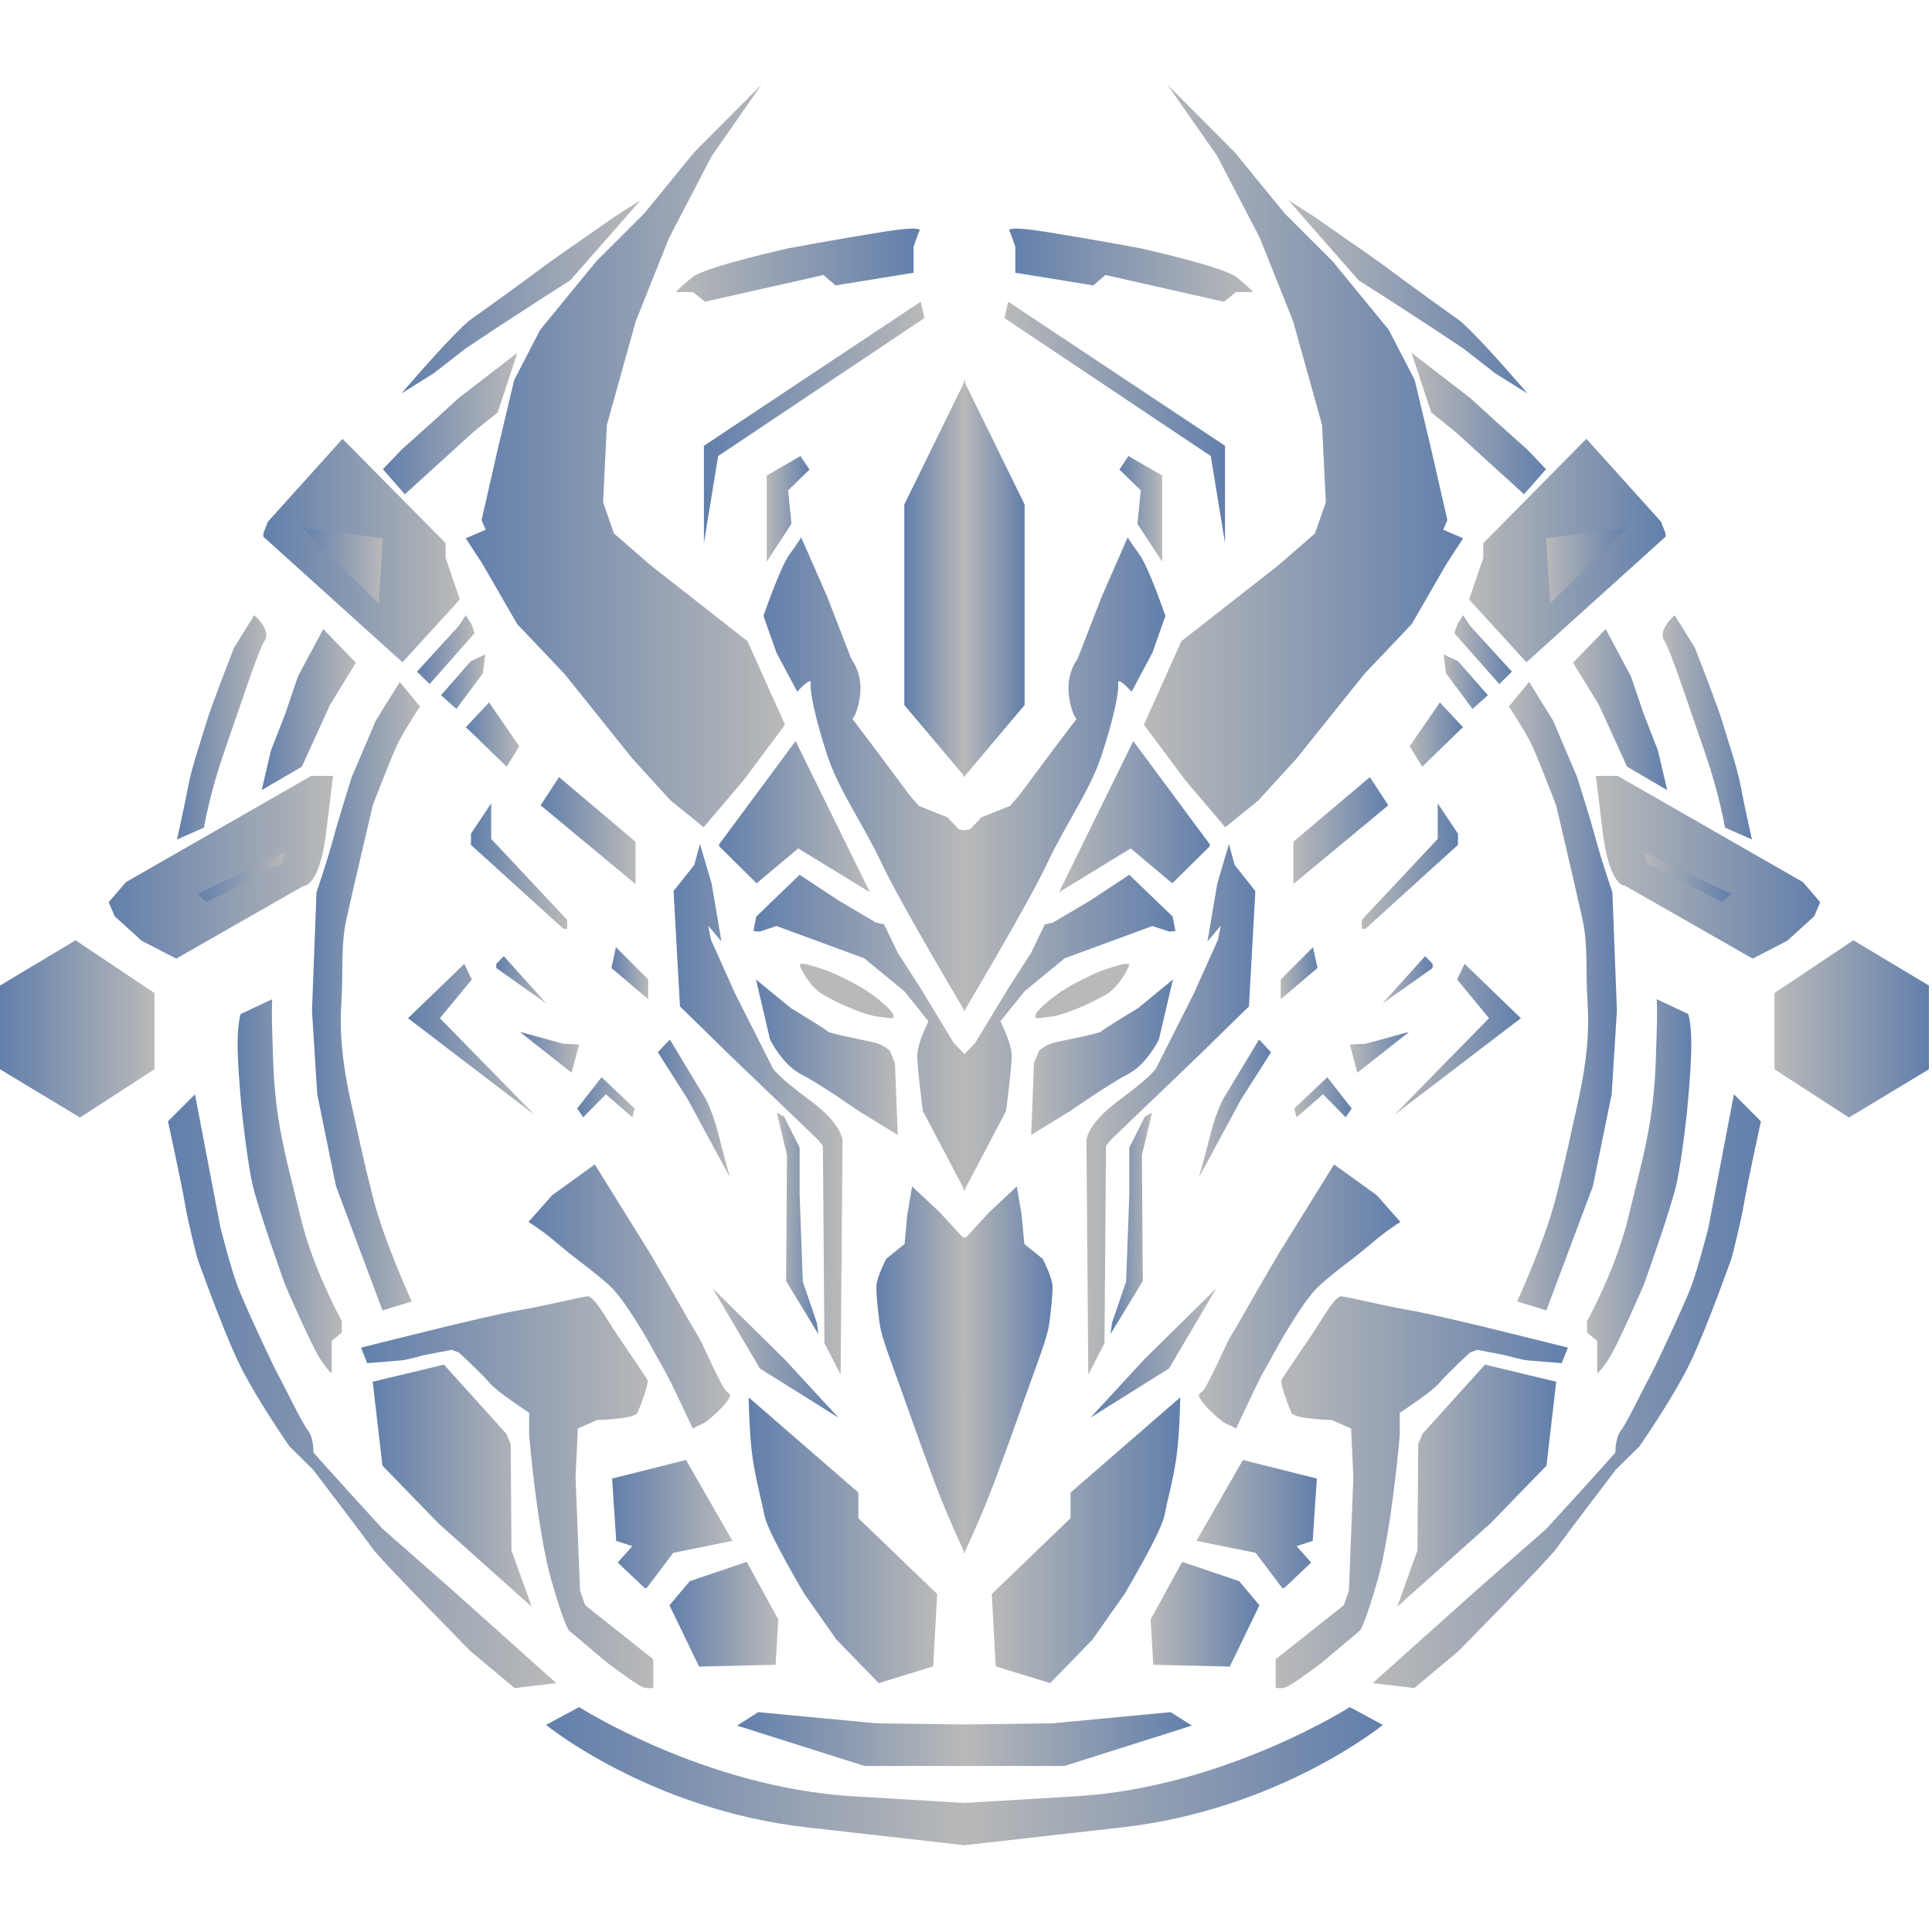 <svg width="20" height="20" viewBox="0 0 615 561" fill="none" xmlns="http://www.w3.org/2000/svg">
<path d="M385.115 241.77L360.75 208.9L337.11 257.02L359.92 243.071L373.17 254.179L385.115 242.361V241.77Z" fill="url(#paint0_linear_118_312)"/>
<path d="M328.244 334.274L329.139 311.396L330.751 307.493C330.751 307.493 332.717 305.546 335.764 304.836C338.811 304.126 350.095 301.995 350.627 301.293C351.159 300.591 362.265 293.903 362.265 293.903L373.372 284.798L368.89 303.95C368.89 303.95 364.949 311.93 359.041 314.947C353.133 317.963 340.68 326.653 340.68 326.653L328.236 334.282L328.244 334.274Z" fill="url(#paint1_linear_118_312)"/>
<path d="M306.853 294.965C306.853 294.965 327.454 260.387 333.362 247.795C339.27 235.202 346.975 224.741 350.739 213.218C354.503 201.694 356.293 193.004 355.93 190.522C355.567 188.041 360.226 193.18 360.226 193.18L366.851 180.763L370.97 169.056C370.97 169.056 365.779 153.806 362.733 149.553C359.686 145.3 358.969 144.055 358.969 144.055L350.731 162.856L343.026 182.718C343.026 182.718 339.625 186.971 340.156 193.355C340.697 199.739 342.663 201.87 342.663 201.87L335.143 211.797L324.576 225.986L321.53 229.529L312.398 233.192L308.819 236.974L306.853 237.325" fill="url(#paint2_linear_118_312)"/>
<path d="M306.812 352.189L320.248 326.653C320.248 326.653 322.037 313.175 322.037 309.097C322.037 305.02 318.459 298.101 318.459 298.101L326.164 288.525L338.883 278.063L354.285 272.389L366.827 267.777L372.203 269.548L374.169 269.373L373.275 264.76L359.484 251.458L347.128 259.613L335.127 266.708L332.62 267.242L328.139 276.467L321.151 287.288L310.407 305.02L306.828 308.746" fill="url(#paint3_linear_118_312)"/>
<path d="M359.323 280.633C359.323 280.633 356.639 286.929 352.069 289.586C347.499 292.244 339.439 295.883 335.232 296.505C331.025 297.127 330.219 297.127 330.219 297.127C330.219 297.127 327.623 297.127 332.548 292.69C337.473 288.254 342.043 286.043 346.879 283.649C351.715 281.255 357.808 279.835 357.808 279.835H359.331V280.633H359.323Z" fill="url(#paint4_radial_118_312)"/>
<path d="M346.427 410.563L345.831 336.277C345.831 336.277 345.468 331.17 356.276 323.206C367.077 315.242 368.044 312.984 368.044 312.984L380.045 289.211L387.726 272.094L388.565 267.697L384.365 272.693L387.485 254.267L391.208 241.666L393.006 248.322L399.607 256.645L397.568 293.369L381.125 309.441L353.512 335.918L352.069 337.817L351.585 400.572L346.427 410.555V410.563Z" fill="url(#paint5_linear_118_312)"/>
<path d="M306.844 467.596C306.844 467.596 311.14 458.371 314.364 450.335C317.588 442.299 322.844 427.52 326.543 417.115C330.243 406.709 333.346 398.912 333.95 394.651C334.555 390.39 335.143 384.955 335.022 382.234C334.901 379.513 331.919 373.719 331.919 373.719L326.068 368.987L325.229 359.882L323.674 350.657L314.961 358.813L307.554 366.849L306.836 366.968" fill="url(#paint6_linear_118_312)"/>
<path d="M334.337 508.773L316.96 503.45L315.702 480.396L340.777 456.28V448.125L375.701 417.801C375.701 417.801 375.523 429.859 374.443 437.128C373.371 444.398 371.759 449.896 370.679 455.395C369.599 460.893 357.961 480.396 357.961 480.396L347.749 494.936L334.313 508.765L334.337 508.773Z" fill="url(#paint7_linear_118_312)"/>
<path d="M445.799 361.997L438.279 353.482L424.665 343.667C424.665 343.667 407.352 371.565 407.111 371.924C406.869 372.283 398.277 387.054 395.287 392.377C392.296 397.699 391.821 397.811 389.435 403.014C387.049 408.217 384.422 413.651 383.229 415.311C382.036 416.971 380.722 416.372 382.511 418.974C384.301 421.575 389.314 425.829 390.031 426.068C390.749 426.308 393.497 427.72 393.497 427.72C393.497 427.72 400.421 412.71 402.694 408.807C404.967 404.905 406.877 401.123 409.021 397.58C411.165 394.036 415.823 386.352 419.289 382.92C422.755 379.489 430.275 373.935 432.661 372.044C435.047 370.152 438.754 366.841 441.736 364.71C444.719 362.579 445.799 361.989 445.799 361.989V361.997Z" fill="url(#paint8_linear_118_312)"/>
<path d="M497.125 406.948L499.1 401.976C499.1 401.976 475.621 396.119 471.857 395.233C468.093 394.348 454.294 390.972 447.838 389.911C441.382 388.849 429.018 385.833 427.043 385.649C425.069 385.466 421.49 391.858 418.621 396.295C415.751 400.732 408.223 411.377 407.869 412.446C407.514 413.516 410.198 420.785 411.093 422.74C411.987 424.696 423.997 425.047 423.997 425.047L430.09 427.712L430.807 443.329L429.373 479.359L427.761 483.971L406.071 501.184V510.233C406.071 510.233 407.143 510.584 408.941 510.233C410.738 509.882 420.773 502.245 420.773 502.245L432.782 492.127C432.782 492.127 434.039 491.592 438.521 475.975C443.002 460.358 445.573 429.835 445.573 429.835V422.732C445.573 422.732 455.906 415.989 458.244 413.148C460.573 410.308 467.924 403.564 467.924 403.564L470.253 402.679L479.393 404.45C479.393 404.45 484.229 405.871 486.381 406.046L497.133 406.932L497.125 406.948Z" fill="url(#paint9_linear_118_312)"/>
<path d="M495.384 412.837L492.281 439.554L474.372 457.996L444.759 484.474L451.207 466.511L451.441 432.699L452.843 429.388L472.695 407.395L495.384 412.837Z" fill="url(#paint10_linear_118_312)"/>
<path d="M508.433 410.116V399.83L505.209 397.228V393.446C505.386 393.446 511.359 381.859 514.704 372.403C518.049 362.946 518.049 361.287 521.393 348.048C524.738 334.809 525.689 327.946 526.407 320.86C527.124 313.766 527.124 307.852 527.366 301.468C527.608 295.084 527.366 291.062 527.366 291.062L537.393 295.795C537.393 295.795 538.585 298.867 538.352 307.613C538.118 316.359 536.917 327.715 536.917 327.715C536.917 327.715 535.482 341.193 533.814 349.229C532.145 357.265 523.304 381.859 523.304 381.859C523.304 381.859 514.704 401.841 511.842 405.974C508.981 410.108 508.441 410.116 508.441 410.116H508.433Z" fill="url(#paint11_linear_118_312)"/>
<path d="M560.549 329.957L551.949 321.331L543.832 363.776C543.832 363.776 540.552 376.664 538.368 382.457C536.183 388.251 527.229 407.523 525.198 411.185C523.167 414.848 517.791 426.084 516.001 428.327C514.212 430.569 514.212 434.95 514.212 435.301C514.212 435.652 492.24 459.656 492.24 459.656L470.027 479.159L436.949 508.773L450.199 510.353L464.167 498.67C464.167 498.67 492.829 469.591 495.335 466.04C497.842 462.497 514.325 440.855 514.325 440.855L521.861 433.41C521.861 433.41 533.016 417.45 538.352 406.102C543.687 394.755 551.215 373.472 551.215 373.472C551.215 373.472 554.085 362.476 555.157 356.092C556.229 349.708 560.533 329.965 560.533 329.965L560.549 329.957Z" fill="url(#paint12_linear_118_312)"/>
<path d="M557.921 278.151L517.323 254.977C517.323 254.977 512.31 255.448 510.158 237.716L508.006 219.985H514.929L573.921 253.796L579.409 260.18L577.499 264.673L568.899 272.477L557.913 278.151H557.921Z" fill="url(#paint13_linear_118_312)"/>
<path d="M557.688 240.23L549.088 236.447C549.088 236.447 547.419 226.042 542.64 212.332C537.86 198.622 531.896 180.172 529.744 176.869C527.592 173.565 533.089 168.833 533.089 168.833L539.537 179.239C539.537 179.239 546.944 198.151 548.37 203.123C549.797 208.094 552.908 216.841 554.101 223.225C555.294 229.609 557.68 240.246 557.68 240.246L557.688 240.23Z" fill="url(#paint14_linear_118_312)"/>
<path d="M492.249 390.134L482.931 387.293C482.931 387.293 491.765 368.141 495.352 353.953C498.93 339.765 499.414 336.573 501.8 326.111C504.186 315.649 506.096 304.772 505.378 292.714C504.661 280.657 505.62 274.273 503.71 265.527C501.8 256.781 495.352 229.353 495.352 229.353C495.352 229.353 489.146 213.042 486.994 208.9C484.842 204.759 480.304 197.904 480.304 197.904L486.752 190.1L494.393 202.397L502.033 220.368C502.033 220.368 506.096 233.136 508.006 240.23C509.916 247.324 513.261 257.02 513.261 257.02L514.696 294.733L513.027 321.331L507.055 350.593L492.249 390.142V390.134Z" fill="url(#paint15_linear_118_312)"/>
<path d="M484.132 297.127L466.223 279.835L463.829 284.798L473.985 297.127L443.768 327.954L484.132 297.127Z" fill="url(#paint16_linear_118_312)"/>
<path d="M448.547 301.468L432.073 314.476L429.679 305.49L434.7 305.251L448.547 301.468Z" fill="url(#paint17_linear_118_312)"/>
<path d="M456.043 279.835L453.649 277.353L440.036 292.483L456.043 281.135V279.835Z" fill="url(#paint18_linear_118_312)"/>
<path d="M419.386 281.135L417.952 274.512L407.683 284.798V291.063L419.386 281.135Z" fill="url(#paint19_linear_118_312)"/>
<path d="M433.475 268.663V265.822L457.655 240.054V228.707L464.103 238.395V241.946L434.644 268.663H433.475Z" fill="url(#paint20_linear_118_312)"/>
<path d="M404.604 307.972L400.784 303.894L390.274 321.331C390.274 321.331 387.646 324.874 385.26 334.274C382.875 343.675 381.633 347.808 381.633 347.808L395.045 322.983L404.596 307.972H404.604Z" fill="url(#paint21_linear_118_312)"/>
<path d="M377.265 221.317L364.127 203.697L376.064 177.1L406.877 152.985L418.58 142.818L422.038 132.883L420.845 108.297L411.649 75.307L401.026 48.71L387.412 22.583L371.647 0L393.087 21.522L408.908 40.906L424.19 56.155L442.099 78.028L450.337 93.988L455.713 116.572L460.726 138.557L459.412 141.629L465.739 144.35L460.371 152.625L449.386 171.658L434.338 187.506L412.729 214.455L400.542 227.813L390.04 236.328L377.265 221.317Z" fill="url(#paint22_linear_118_312)"/>
<path d="M306.812 220.368L326.156 197.433V133.593L306.812 94.108" fill="url(#paint23_linear_118_312)"/>
<path d="M389.951 145.89V114.912L320.933 69.043L319.74 74.246L385.413 118.168L389.951 145.89Z" fill="url(#paint24_linear_118_312)"/>
<path d="M244.065 151.804V124.376L254.809 118.168L257.678 122.477L250.868 129.1L251.94 139.738L244.065 151.804Z" fill="url(#paint25_linear_118_312)"/>
<path d="M290.813 59.826V51.551L292.481 46.819C292.481 46.819 295.826 44.456 281.02 46.819C266.214 49.181 251.045 52.022 251.045 52.022C251.045 52.022 224.415 57.935 220.361 61.246C216.306 64.558 215.105 65.979 215.105 65.979H220.594L224.415 69.051L262.144 60.536L265.964 63.848L290.797 59.826H290.813Z" fill="url(#paint26_linear_118_312)"/>
<path d="M486.219 98.242C486.219 98.242 468.842 77.845 463.651 74.302C458.461 70.759 442.155 58.765 440.366 57.4C438.577 56.036 418.153 41.847 418.153 41.847L410.093 36.708L432.483 62.244L440.721 67.479L455.583 77.143L465.731 83.878L475.999 91.858L486.211 98.242H486.219Z" fill="url(#paint27_linear_118_312)"/>
<path d="M492.127 122.365L485.148 130.345L463.297 110.483L455.592 104.275L449.321 85.298L467.947 99.662L476.91 107.818L486.22 116.157L492.127 122.365Z" fill="url(#paint28_linear_118_312)"/>
<path d="M400.905 484.003L394.457 476.318L376.305 470.174L366.279 488.496L367.109 502.923L391.474 503.514L400.905 484.003Z" fill="url(#paint29_linear_118_312)"/>
<path d="M408.191 478.537L399.712 467.309L380.843 463.494L395.649 437.751L419.177 443.664L417.863 463.494L412.729 465.178L417.379 470.381L408.787 478.537H408.191Z" fill="url(#paint30_linear_118_312)"/>
<path d="M430.275 325.855L422.513 315.896L412.011 325.855L412.729 328.664L421.143 321.331L428.365 328.664L430.275 325.855Z" fill="url(#paint31_linear_118_312)"/>
<path d="M530.195 142.834L528.744 139.068L504.984 112.694L472.163 145.898V150.607L467.642 163.821L485.897 183.811L530.195 143.84V142.834Z" fill="url(#paint32_linear_118_312)"/>
<path d="M481.263 186.796L467.891 172.137L465.739 168.825L463.95 171.658L462.935 174.555L477.265 190.754L481.263 186.796Z" fill="url(#paint33_linear_118_312)"/>
<path d="M473.622 194.297L464.127 183.484L459.533 181.298L460.307 187.323L468.73 198.678L473.622 194.297Z" fill="url(#paint34_linear_118_312)"/>
<path d="M465.739 204.527L458.34 196.603L448.725 210.56L452.73 217.056L465.022 205.118L465.739 204.527Z" fill="url(#paint35_linear_118_312)"/>
<path d="M441.922 229.353L436.07 220.368L411.713 240.94V254.418L441.922 229.353Z" fill="url(#paint36_linear_118_312)"/>
<path d="M517.92 140.927L493.442 165.162L492.128 144.35L517.92 140.927Z" fill="url(#paint37_linear_118_312)"/>
<path d="M306.933 560.38L357.082 554.706C407.232 549.032 440.189 522.076 440.189 522.076L429.679 516.402C429.679 516.402 389.677 541.938 342.752 544.779C295.826 547.62 306.933 546.909 306.933 546.909" fill="url(#paint38_linear_118_312)"/>
<path d="M260.032 394.124L255.551 380.973L254.543 353.314V338.352L249.594 328.465L247.305 327.196L250.513 340.706L250.239 380.79L260.491 397.659L260.032 394.124Z" fill="url(#paint39_linear_118_312)"/>
<path d="M266.899 424.273L249.885 405.831L226.865 383.128L241.913 408.64L266.899 424.273Z" fill="url(#paint40_linear_118_312)"/>
<path d="M306.796 535.147H310.528H338.826L379.392 522.299L372.662 518.014L334.941 521.581L306.796 521.94" fill="url(#paint41_linear_118_312)"/>
<path d="M548.193 260.148L524.19 247.827L523.207 244.188L551.151 257.578L548.193 260.148Z" fill="url(#paint42_linear_118_312)"/>
<path d="M530.703 224.509L517.92 217.056L508.965 197.377L500.728 183.955L511.117 173.254L519.177 188.328L523.207 200.21L527.777 211.917L530.703 224.509Z" fill="url(#paint43_linear_118_312)"/>
<path d="M591.419 318.083L602.703 310.629L603.243 295.204L602.824 292.427L591.064 284.447L589.267 283.793L573.743 291.837L573.332 308.682L585.511 318.083L586.164 309.033L590.701 308.914L591.419 318.083Z" fill="url(#paint44_linear_118_312)"/>
<path d="M614.019 313.375V286.721L589.976 272.318L564.853 289.099V313.375L588.566 328.728L614.019 313.375Z" fill="url(#paint45_linear_118_312)"/>
<path d="M228.904 241.77L253.261 208.9L276.909 257.02L254.099 243.071L240.841 254.179L228.904 242.361V241.77Z" fill="url(#paint46_linear_118_312)"/>
<path d="M285.775 334.274L284.881 311.396L283.269 307.493C283.269 307.493 281.302 305.546 278.255 304.836C275.209 304.126 263.925 301.995 263.393 301.293C262.861 300.591 251.754 293.903 251.754 293.903L240.647 284.798L245.129 303.95C245.129 303.95 249.07 311.93 254.978 314.947C260.886 317.963 273.339 326.653 273.339 326.653L285.783 334.282L285.775 334.274Z" fill="url(#paint47_linear_118_312)"/>
<path d="M307.159 294.965C307.159 294.965 286.557 260.387 280.649 247.795C274.741 235.202 267.036 224.741 263.272 213.218C259.508 201.694 257.719 193.004 258.081 190.522C258.444 188.041 253.785 193.18 253.785 193.18L247.16 180.763L243.042 169.056C243.042 169.056 248.232 153.806 251.279 149.553C254.326 145.3 255.043 144.055 255.043 144.055L263.28 162.856L270.986 182.718C270.986 182.718 274.387 186.971 273.855 193.355C273.323 199.739 271.348 201.87 271.348 201.87L278.868 211.797L289.435 225.986L292.482 229.529L301.614 233.192L305.192 236.974L307.159 237.325" fill="url(#paint48_linear_118_312)"/>
<path d="M307.207 352.189L293.771 326.653C293.771 326.653 291.982 313.175 291.982 309.097C291.982 305.02 295.56 298.101 295.56 298.101L287.855 288.525L275.136 278.063L259.734 272.389L247.192 267.777L241.816 269.548L239.85 269.373L240.744 264.76L254.535 251.458L266.891 259.613L278.892 266.708L281.399 267.242L285.88 276.467L292.868 287.288L303.612 305.02L307.191 308.746" fill="url(#paint49_linear_118_312)"/>
<path d="M254.696 280.633C254.696 280.633 257.38 286.929 261.95 289.586C266.52 292.244 274.58 295.883 278.787 296.505C282.995 297.127 283.801 297.127 283.801 297.127C283.801 297.127 286.396 297.127 281.471 292.69C276.547 288.254 271.977 286.043 267.141 283.649C262.305 281.255 256.211 279.835 256.211 279.835H254.688V280.633H254.696Z" fill="url(#paint50_linear_118_312)"/>
<path d="M267.592 410.563L268.188 336.277C268.188 336.277 268.551 331.17 257.743 323.206C246.942 315.242 245.975 312.984 245.975 312.984L233.974 289.211L226.293 272.094L225.454 267.697L229.654 272.693L226.534 254.267L222.811 241.666L221.013 248.322L214.412 256.645L216.451 293.369L232.894 309.441L260.507 335.918L261.95 337.817L262.434 400.572L267.592 410.555V410.563Z" fill="url(#paint51_linear_118_312)"/>
<path d="M307.175 467.596C307.175 467.596 302.879 458.371 299.655 450.335C296.431 442.299 291.176 427.52 287.476 417.115C283.776 406.709 280.673 398.912 280.069 394.651C279.464 390.39 278.876 384.955 278.997 382.234C279.118 379.513 282.1 373.719 282.1 373.719L287.952 368.987L288.79 359.882L290.345 350.657L299.058 358.813L306.465 366.849L307.183 366.968" fill="url(#paint52_linear_118_312)"/>
<path d="M279.682 508.773L297.059 503.45L298.317 480.396L273.242 456.28V448.125L238.318 417.801C238.318 417.801 238.495 429.859 239.575 437.128C240.655 444.398 242.259 449.896 243.339 455.395C244.419 460.893 256.058 480.396 256.058 480.396L266.27 494.936L279.706 508.765L279.682 508.773Z" fill="url(#paint53_linear_118_312)"/>
<path d="M168.212 361.997L175.732 353.482L189.346 343.667C189.346 343.667 206.659 371.565 206.9 371.924C207.142 372.283 215.734 387.054 218.724 392.377C221.715 397.699 222.19 397.811 224.576 403.014C226.962 408.217 229.589 413.651 230.782 415.311C231.975 416.971 233.289 416.372 231.5 418.974C229.71 421.575 224.697 425.829 223.98 426.068C223.262 426.308 220.514 427.72 220.514 427.72C220.514 427.72 213.59 412.71 211.317 408.807C209.044 404.905 207.134 401.123 204.99 397.58C202.846 394.036 198.188 386.352 194.722 382.92C191.256 379.489 183.736 373.935 181.35 372.044C178.964 370.152 175.257 366.841 172.275 364.71C169.292 362.579 168.212 361.989 168.212 361.989V361.997Z" fill="url(#paint54_linear_118_312)"/>
<path d="M116.894 406.948L114.919 401.976C114.919 401.976 138.398 396.119 142.162 395.233C145.926 394.348 159.725 390.972 166.181 389.911C172.637 388.849 185.001 385.833 186.976 385.649C188.951 385.466 192.529 391.858 195.399 396.295C198.268 400.732 205.796 411.377 206.151 412.446C206.505 413.516 203.821 420.785 202.927 422.74C202.032 424.696 190.023 425.047 190.023 425.047L183.929 427.712L183.212 443.329L184.647 479.359L186.259 483.971L207.948 501.184V510.233C207.948 510.233 206.876 510.584 205.079 510.233C203.281 509.882 193.247 502.245 193.247 502.245L181.237 492.127C181.237 492.127 179.98 491.592 175.498 475.975C171.017 460.358 168.446 429.835 168.446 429.835V422.732C168.446 422.732 158.113 415.989 155.776 413.148C153.438 410.308 146.096 403.564 146.096 403.564L143.766 402.679L134.626 404.45C134.626 404.45 129.79 405.871 127.638 406.046L116.886 406.932L116.894 406.948Z" fill="url(#paint55_linear_118_312)"/>
<path d="M118.635 412.837L121.738 439.554L139.648 457.996L169.26 484.474L162.812 466.511L162.57 432.699L161.168 429.388L141.316 407.395L118.635 412.837Z" fill="url(#paint56_linear_118_312)"/>
<path d="M105.586 410.116V399.83L108.81 397.228V393.446C108.632 393.446 102.66 381.859 99.315 372.403C95.97 362.946 95.97 361.287 92.625 348.048C89.28 334.809 88.329 327.946 87.612 320.86C86.895 313.766 86.895 307.852 86.653 301.468C86.411 295.084 86.653 291.062 86.653 291.062L76.626 295.795C76.626 295.795 75.433 298.867 75.667 307.613C75.901 316.359 77.102 327.715 77.102 327.715C77.102 327.715 78.536 341.193 80.205 349.229C81.873 357.265 90.715 381.859 90.715 381.859C90.715 381.859 99.315 401.841 102.176 405.974C105.038 410.108 105.578 410.116 105.578 410.116H105.586Z" fill="url(#paint57_linear_118_312)"/>
<path d="M53.462 329.957L62.062 321.331L70.178 363.776C70.178 363.776 73.459 376.664 75.643 382.457C77.827 388.251 86.782 407.523 88.813 411.185C90.844 414.848 96.22 426.084 98.01 428.327C99.799 430.569 99.799 434.95 99.799 435.301C99.799 435.652 121.77 459.656 121.77 459.656L143.984 479.159L177.062 508.773L163.811 510.353L149.843 498.67C149.843 498.67 121.182 469.591 118.675 466.04C116.169 462.489 99.686 440.855 99.686 440.855L92.15 433.41C92.15 433.41 80.995 417.45 75.659 406.102C70.323 394.755 62.795 373.472 62.795 373.472C62.795 373.472 59.926 362.476 58.854 356.092C57.782 349.708 53.478 329.965 53.478 329.965L53.462 329.957Z" fill="url(#paint58_linear_118_312)"/>
<path d="M56.09 278.151L96.688 254.977C96.688 254.977 101.701 255.448 103.853 237.716L106.005 219.985H99.082L40.09 253.796L34.602 260.18L36.512 264.673L45.112 272.477L56.098 278.151H56.09Z" fill="url(#paint59_linear_118_312)"/>
<path d="M56.331 240.23L64.932 236.447C64.932 236.447 66.6 226.042 71.38 212.332C76.159 198.622 82.124 180.172 84.276 176.869C86.428 173.565 80.931 168.833 80.931 168.833L74.483 179.239C74.483 179.239 67.076 198.151 65.649 203.123C64.222 208.094 61.111 216.841 59.918 223.225C58.725 229.609 56.34 240.246 56.34 240.246L56.331 240.23Z" fill="url(#paint60_linear_118_312)"/>
<path d="M121.763 390.134L131.08 387.293C131.08 387.293 122.246 368.141 118.659 353.953C115.073 339.765 114.597 336.573 112.211 326.111C109.826 315.649 107.915 304.772 108.633 292.714C109.35 280.657 108.391 274.273 110.301 265.527C112.211 256.781 118.659 229.353 118.659 229.353C118.659 229.353 124.866 213.042 127.018 208.9C129.17 204.759 133.707 197.904 133.707 197.904L127.259 190.1L119.619 202.397L111.978 220.368C111.978 220.368 107.915 233.136 106.005 240.23C104.095 247.324 100.75 257.02 100.75 257.02L99.315 294.733L100.984 321.331L106.956 350.593L121.763 390.142V390.134Z" fill="url(#paint61_linear_118_312)"/>
<path d="M129.887 297.127L147.796 279.835L150.182 284.798L140.034 297.127L170.243 327.954L129.887 297.127Z" fill="url(#paint62_linear_118_312)"/>
<path d="M165.472 301.468L181.946 314.476L184.332 305.49L179.319 305.251L165.472 301.468Z" fill="url(#paint63_linear_118_312)"/>
<path d="M157.976 279.835L160.362 277.353L173.975 292.483L157.976 281.135V279.835Z" fill="url(#paint64_linear_118_312)"/>
<path d="M194.633 281.135L196.067 274.512L206.336 284.798V291.063L194.633 281.135Z" fill="url(#paint65_linear_118_312)"/>
<path d="M180.544 268.663V265.822L156.364 240.054V228.707L149.916 238.395V241.946L179.375 268.663H180.544Z" fill="url(#paint66_linear_118_312)"/>
<path d="M209.407 307.972L213.227 303.894L223.737 321.331C223.737 321.331 226.365 324.874 228.751 334.274C231.136 343.675 232.378 347.808 232.378 347.808L218.966 322.983L209.415 307.972H209.407Z" fill="url(#paint67_linear_118_312)"/>
<path d="M236.755 221.317L249.892 203.697L237.948 177.1L207.142 152.985L195.439 142.818L191.981 132.883L193.174 108.297L202.363 75.307L212.994 48.71L226.607 22.583L242.364 0L220.933 21.522L205.111 40.906L189.829 56.155L171.92 78.028L163.675 93.988L158.307 116.572L153.293 138.557L154.599 141.629L148.272 144.35L153.648 152.625L164.634 171.658L179.682 187.506L201.291 214.455L213.469 227.813L223.98 236.328L236.755 221.317Z" fill="url(#paint68_linear_118_312)"/>
<path d="M307.207 220.368L287.863 197.433V133.593L307.207 94.108" fill="url(#paint69_linear_118_312)"/>
<path d="M224.068 145.89V114.912L293.086 69.043L294.279 74.246L228.606 118.168L224.068 145.89Z" fill="url(#paint70_linear_118_312)"/>
<path d="M369.954 151.804V124.376L359.21 118.168L356.341 122.477L363.152 129.1L362.071 139.738L369.954 151.804Z" fill="url(#paint71_linear_118_312)"/>
<path d="M323.206 59.826V51.551L321.538 46.819C321.538 46.819 318.193 44.456 332.999 46.819C347.805 49.181 362.974 52.022 362.974 52.022C362.974 52.022 389.605 57.935 393.659 61.246C397.713 64.558 398.914 65.979 398.914 65.979H393.425L389.605 69.051L351.876 60.536L348.055 63.848L323.222 59.826H323.206Z" fill="url(#paint72_linear_118_312)"/>
<path d="M127.799 98.242C127.799 98.242 145.177 77.845 150.367 74.302C155.558 70.759 171.863 58.765 173.653 57.4C175.442 56.036 195.866 41.847 195.866 41.847L203.926 36.708L181.535 62.244L173.298 67.479L158.435 77.143L148.288 83.878L138.019 91.858L127.807 98.242H127.799Z" fill="url(#paint73_linear_118_312)"/>
<path d="M121.883 122.365L128.871 130.345L150.722 110.483L158.427 104.275L164.69 85.298L146.063 99.662L137.109 107.818L127.799 116.157L121.883 122.365Z" fill="url(#paint74_linear_118_312)"/>
<path d="M213.114 484.003L219.562 476.318L237.713 470.174L247.74 488.496L246.902 502.923L222.544 503.514L213.114 484.003Z" fill="url(#paint75_linear_118_312)"/>
<path d="M205.828 478.537L214.307 467.309L233.176 463.494L218.369 437.751L194.842 443.664L196.156 463.494L201.29 465.178L196.632 470.381L205.232 478.537H205.828Z" fill="url(#paint76_linear_118_312)"/>
<path d="M183.736 325.855L191.498 315.896L202.008 325.855L201.291 328.664L192.876 321.331L185.646 328.664L183.736 325.855Z" fill="url(#paint77_linear_118_312)"/>
<path d="M83.824 142.834L85.275 139.068L109.036 112.694L141.856 145.898V150.607L146.378 163.821L128.122 183.811L83.824 143.84V142.834Z" fill="url(#paint78_linear_118_312)"/>
<path d="M132.748 186.796L146.128 172.137L148.272 168.825L150.069 171.658L151.076 174.555L136.754 190.754L132.748 186.796Z" fill="url(#paint79_linear_118_312)"/>
<path d="M140.397 194.297L149.884 183.484L154.486 181.298L153.704 187.323L145.289 198.678L140.397 194.297Z" fill="url(#paint80_linear_118_312)"/>
<path d="M148.272 204.527L155.679 196.603L165.287 210.56L161.289 217.056L148.989 205.118L148.272 204.527Z" fill="url(#paint81_linear_118_312)"/>
<path d="M172.097 229.353L177.949 220.368L202.306 240.94V254.418L172.097 229.353Z" fill="url(#paint82_linear_118_312)"/>
<path d="M96.091 140.927L120.57 165.162L121.883 144.35L96.091 140.927Z" fill="url(#paint83_linear_118_312)"/>
<path d="M307.086 560.38L256.937 554.706C206.787 549.032 173.83 522.076 173.83 522.076L184.34 516.402C184.34 516.402 224.342 541.938 271.267 544.779C318.193 547.62 307.086 546.909 307.086 546.909" fill="url(#paint84_linear_118_312)"/>
<path d="M353.979 394.124L358.468 380.973L359.476 353.314V338.352L364.425 328.465L366.714 327.196L363.506 340.706L363.78 380.79L353.52 397.659L353.979 394.124Z" fill="url(#paint85_linear_118_312)"/>
<path d="M347.12 424.273L364.135 405.831L387.146 383.128L372.106 408.64L347.12 424.273Z" fill="url(#paint86_linear_118_312)"/>
<path d="M307.223 535.147H303.491H275.185L234.619 522.299L241.357 518.014L279.078 521.581L307.223 521.94" fill="url(#paint87_linear_118_312)"/>
<path d="M65.826 260.148L89.821 247.827L90.812 244.188L62.868 257.578L65.826 260.148Z" fill="url(#paint88_linear_118_312)"/>
<path d="M83.316 224.509L96.091 217.056L105.046 197.377L113.292 183.955L102.902 173.254L94.842 188.328L90.812 200.21L86.242 211.917L83.316 224.509Z" fill="url(#paint89_linear_118_312)"/>
<path d="M22.6 318.083L11.316 310.629L10.776 295.204L11.195 292.427L22.955 284.447L24.744 283.793L40.268 291.837L40.687 308.682L28.508 318.083L27.855 309.033L23.318 308.914L22.6 318.083Z" fill="url(#paint90_linear_118_312)"/>
<path d="M0 313.375V286.721L24.043 272.318L49.166 289.099V313.375L25.453 328.728L0 313.375Z" fill="url(#paint91_linear_118_312)"/>
<defs>
<linearGradient id="paint0_linear_118_312" x1="337.11" y1="232.96" x2="385.115" y2="232.96" gradientUnits="userSpaceOnUse">
<stop stop-color="#B9B9B9"/>
<stop offset="1" stop-color="#627FAB"/>
</linearGradient>
<linearGradient id="paint1_linear_118_312" x1="328.236" y1="309.54" x2="373.372" y2="309.54" gradientUnits="userSpaceOnUse">
<stop stop-color="#B9B9B9"/>
<stop offset="1" stop-color="#627FAB"/>
</linearGradient>
<linearGradient id="paint2_linear_118_312" x1="306.853" y1="219.51" x2="370.97" y2="219.51" gradientUnits="userSpaceOnUse">
<stop stop-color="#B9B9B9"/>
<stop offset="1" stop-color="#627FAB"/>
</linearGradient>
<linearGradient id="paint3_linear_118_312" x1="306.812" y1="301.824" x2="374.169" y2="301.824" gradientUnits="userSpaceOnUse">
<stop stop-color="#B9B9B9"/>
<stop offset="1" stop-color="#627FAB"/>
</linearGradient>
<radialGradient id="paint4_radial_118_312" cx="0" cy="0" r="1" gradientUnits="userSpaceOnUse" gradientTransform="translate(344.433 288.481) scale(14.898 4.295)">
<stop stop-color="#B9B9B9"/>
</radialGradient>
<linearGradient id="paint5_linear_118_312" x1="345.829" y1="326.115" x2="399.607" y2="326.115" gradientUnits="userSpaceOnUse">
<stop stop-color="#B9B9B9"/>
<stop offset="1" stop-color="#627FAB"/>
</linearGradient>
<linearGradient id="paint6_linear_118_312" x1="306.836" y1="409.127" x2="335.038" y2="409.127" gradientUnits="userSpaceOnUse">
<stop stop-color="#B9B9B9"/>
<stop offset="1" stop-color="#627FAB"/>
</linearGradient>
<linearGradient id="paint7_linear_118_312" x1="315.702" y1="463.287" x2="375.701" y2="463.287" gradientUnits="userSpaceOnUse">
<stop stop-color="#B9B9B9"/>
<stop offset="1" stop-color="#627FAB"/>
</linearGradient>
<linearGradient id="paint8_linear_118_312" x1="381.635" y1="385.693" x2="445.799" y2="385.693" gradientUnits="userSpaceOnUse">
<stop stop-color="#B9B9B9"/>
<stop offset="1" stop-color="#627FAB"/>
</linearGradient>
<linearGradient id="paint9_linear_118_312" x1="406.071" y1="448.017" x2="499.1" y2="448.017" gradientUnits="userSpaceOnUse">
<stop stop-color="#B9B9B9"/>
<stop offset="1" stop-color="#627FAB"/>
</linearGradient>
<linearGradient id="paint10_linear_118_312" x1="444.759" y1="445.934" x2="495.384" y2="445.934" gradientUnits="userSpaceOnUse">
<stop stop-color="#B9B9B9"/>
<stop offset="1" stop-color="#627FAB"/>
</linearGradient>
<linearGradient id="paint11_linear_118_312" x1="505.209" y1="350.589" x2="538.382" y2="350.589" gradientUnits="userSpaceOnUse">
<stop stop-color="#B9B9B9"/>
<stop offset="1" stop-color="#627FAB"/>
</linearGradient>
<linearGradient id="paint12_linear_118_312" x1="436.949" y1="415.842" x2="560.549" y2="415.842" gradientUnits="userSpaceOnUse">
<stop stop-color="#B9B9B9"/>
<stop offset="1" stop-color="#627FAB"/>
</linearGradient>
<linearGradient id="paint13_linear_118_312" x1="508.006" y1="249.068" x2="579.409" y2="249.068" gradientUnits="userSpaceOnUse">
<stop stop-color="#B9B9B9"/>
<stop offset="1" stop-color="#627FAB"/>
</linearGradient>
<linearGradient id="paint14_linear_118_312" x1="529.244" y1="204.539" x2="557.688" y2="204.539" gradientUnits="userSpaceOnUse">
<stop stop-color="#B9B9B9"/>
<stop offset="1" stop-color="#627FAB"/>
</linearGradient>
<linearGradient id="paint15_linear_118_312" x1="480.304" y1="290.121" x2="514.696" y2="290.121" gradientUnits="userSpaceOnUse">
<stop stop-color="#B9B9B9"/>
<stop offset="1" stop-color="#627FAB"/>
</linearGradient>
<linearGradient id="paint16_linear_118_312" x1="443.768" y1="303.894" x2="484.132" y2="303.894" gradientUnits="userSpaceOnUse">
<stop stop-color="#B9B9B9"/>
<stop offset="1" stop-color="#627FAB"/>
</linearGradient>
<linearGradient id="paint17_linear_118_312" x1="429.679" y1="307.972" x2="448.547" y2="307.972" gradientUnits="userSpaceOnUse">
<stop stop-color="#B9B9B9"/>
<stop offset="1" stop-color="#627FAB"/>
</linearGradient>
<linearGradient id="paint18_linear_118_312" x1="440.036" y1="284.918" x2="456.043" y2="284.918" gradientUnits="userSpaceOnUse">
<stop stop-color="#B9B9B9"/>
<stop offset="1" stop-color="#627FAB"/>
</linearGradient>
<linearGradient id="paint19_linear_118_312" x1="407.683" y1="282.787" x2="419.386" y2="282.787" gradientUnits="userSpaceOnUse">
<stop stop-color="#B9B9B9"/>
<stop offset="1" stop-color="#627FAB"/>
</linearGradient>
<linearGradient id="paint20_linear_118_312" x1="433.475" y1="248.685" x2="464.103" y2="248.685" gradientUnits="userSpaceOnUse">
<stop stop-color="#B9B9B9"/>
<stop offset="1" stop-color="#627FAB"/>
</linearGradient>
<linearGradient id="paint21_linear_118_312" x1="381.633" y1="325.851" x2="404.604" y2="325.851" gradientUnits="userSpaceOnUse">
<stop stop-color="#B9B9B9"/>
<stop offset="1" stop-color="#627FAB"/>
</linearGradient>
<linearGradient id="paint22_linear_118_312" x1="364.127" y1="118.164" x2="465.739" y2="118.164" gradientUnits="userSpaceOnUse">
<stop stop-color="#B9B9B9"/>
<stop offset="1" stop-color="#627FAB"/>
</linearGradient>
<linearGradient id="paint23_linear_118_312" x1="306.812" y1="157.238" x2="326.156" y2="157.238" gradientUnits="userSpaceOnUse">
<stop stop-color="#B9B9B9"/>
<stop offset="1" stop-color="#627FAB"/>
</linearGradient>
<linearGradient id="paint24_linear_118_312" x1="319.74" y1="107.467" x2="389.951" y2="107.467" gradientUnits="userSpaceOnUse">
<stop stop-color="#B9B9B9"/>
<stop offset="1" stop-color="#627FAB"/>
</linearGradient>
<linearGradient id="paint25_linear_118_312" x1="244.065" y1="134.986" x2="257.678" y2="134.986" gradientUnits="userSpaceOnUse">
<stop stop-color="#B9B9B9"/>
<stop offset="1" stop-color="#627FAB"/>
</linearGradient>
<linearGradient id="paint26_linear_118_312" x1="215.105" y1="57.41" x2="292.805" y2="57.41" gradientUnits="userSpaceOnUse">
<stop stop-color="#B9B9B9"/>
<stop offset="1" stop-color="#627FAB"/>
</linearGradient>
<linearGradient id="paint27_linear_118_312" x1="410.093" y1="67.475" x2="486.219" y2="67.475" gradientUnits="userSpaceOnUse">
<stop stop-color="#B9B9B9"/>
<stop offset="1" stop-color="#627FAB"/>
</linearGradient>
<linearGradient id="paint28_linear_118_312" x1="449.321" y1="107.822" x2="492.127" y2="107.822" gradientUnits="userSpaceOnUse">
<stop stop-color="#B9B9B9"/>
<stop offset="1" stop-color="#627FAB"/>
</linearGradient>
<linearGradient id="paint29_linear_118_312" x1="366.279" y1="486.844" x2="400.905" y2="486.844" gradientUnits="userSpaceOnUse">
<stop stop-color="#B9B9B9"/>
<stop offset="1" stop-color="#627FAB"/>
</linearGradient>
<linearGradient id="paint30_linear_118_312" x1="380.843" y1="458.144" x2="419.177" y2="458.144" gradientUnits="userSpaceOnUse">
<stop stop-color="#B9B9B9"/>
<stop offset="1" stop-color="#627FAB"/>
</linearGradient>
<linearGradient id="paint31_linear_118_312" x1="412.011" y1="322.28" x2="430.275" y2="322.28" gradientUnits="userSpaceOnUse">
<stop stop-color="#B9B9B9"/>
<stop offset="1" stop-color="#627FAB"/>
</linearGradient>
<linearGradient id="paint32_linear_118_312" x1="467.642" y1="148.252" x2="530.195" y2="148.252" gradientUnits="userSpaceOnUse">
<stop stop-color="#B9B9B9"/>
<stop offset="1" stop-color="#627FAB"/>
</linearGradient>
<linearGradient id="paint33_linear_118_312" x1="462.935" y1="179.789" x2="481.263" y2="179.789" gradientUnits="userSpaceOnUse">
<stop stop-color="#B9B9B9"/>
<stop offset="1" stop-color="#627FAB"/>
</linearGradient>
<linearGradient id="paint34_linear_118_312" x1="459.533" y1="189.988" x2="473.622" y2="189.988" gradientUnits="userSpaceOnUse">
<stop stop-color="#B9B9B9"/>
<stop offset="1" stop-color="#627FAB"/>
</linearGradient>
<linearGradient id="paint35_linear_118_312" x1="448.725" y1="206.83" x2="465.739" y2="206.83" gradientUnits="userSpaceOnUse">
<stop stop-color="#B9B9B9"/>
<stop offset="1" stop-color="#627FAB"/>
</linearGradient>
<linearGradient id="paint36_linear_118_312" x1="411.713" y1="237.393" x2="441.922" y2="237.393" gradientUnits="userSpaceOnUse">
<stop stop-color="#B9B9B9"/>
<stop offset="1" stop-color="#627FAB"/>
</linearGradient>
<linearGradient id="paint37_linear_118_312" x1="492.128" y1="153.044" x2="517.92" y2="153.044" gradientUnits="userSpaceOnUse">
<stop stop-color="#B9B9B9"/>
<stop offset="1" stop-color="#627FAB"/>
</linearGradient>
<linearGradient id="paint38_linear_118_312" x1="305.787" y1="538.391" x2="440.189" y2="538.391" gradientUnits="userSpaceOnUse">
<stop stop-color="#B9B9B9"/>
<stop offset="1" stop-color="#627FAB"/>
</linearGradient>
<linearGradient id="paint39_linear_118_312" x1="247.305" y1="362.428" x2="260.491" y2="362.428" gradientUnits="userSpaceOnUse">
<stop stop-color="#B9B9B9"/>
<stop offset="1" stop-color="#627FAB"/>
</linearGradient>
<linearGradient id="paint40_linear_118_312" x1="226.865" y1="403.7" x2="266.899" y2="403.7" gradientUnits="userSpaceOnUse">
<stop stop-color="#B9B9B9"/>
<stop offset="1" stop-color="#627FAB"/>
</linearGradient>
<linearGradient id="paint41_linear_118_312" x1="306.796" y1="526.58" x2="379.392" y2="526.58" gradientUnits="userSpaceOnUse">
<stop stop-color="#B9B9B9"/>
<stop offset="1" stop-color="#627FAB"/>
</linearGradient>
<linearGradient id="paint42_linear_118_312" x1="523.207" y1="252.168" x2="551.151" y2="252.168" gradientUnits="userSpaceOnUse">
<stop stop-color="#B9B9B9"/>
<stop offset="1" stop-color="#627FAB"/>
</linearGradient>
<linearGradient id="paint43_linear_118_312" x1="500.728" y1="198.882" x2="530.703" y2="198.882" gradientUnits="userSpaceOnUse">
<stop stop-color="#B9B9B9"/>
<stop offset="1" stop-color="#627FAB"/>
</linearGradient>
<linearGradient id="paint44_linear_118_312" x1="573.332" y1="300.938" x2="603.243" y2="300.938" gradientUnits="userSpaceOnUse">
<stop stop-color="#B9B9B9"/>
<stop offset="1" stop-color="#627FAB"/>
</linearGradient>
<linearGradient id="paint45_linear_118_312" x1="564.853" y1="300.523" x2="614.019" y2="300.523" gradientUnits="userSpaceOnUse">
<stop stop-color="#B9B9B9"/>
<stop offset="1" stop-color="#627FAB"/>
</linearGradient>
<linearGradient id="paint46_linear_118_312" x1="276.909" y1="232.96" x2="228.904" y2="232.96" gradientUnits="userSpaceOnUse">
<stop stop-color="#B9B9B9"/>
<stop offset="1" stop-color="#627FAB"/>
</linearGradient>
<linearGradient id="paint47_linear_118_312" x1="285.783" y1="309.54" x2="240.647" y2="309.54" gradientUnits="userSpaceOnUse">
<stop stop-color="#B9B9B9"/>
<stop offset="1" stop-color="#627FAB"/>
</linearGradient>
<linearGradient id="paint48_linear_118_312" x1="307.159" y1="219.51" x2="243.042" y2="219.51" gradientUnits="userSpaceOnUse">
<stop stop-color="#B9B9B9"/>
<stop offset="1" stop-color="#627FAB"/>
</linearGradient>
<linearGradient id="paint49_linear_118_312" x1="307.207" y1="301.824" x2="239.85" y2="301.824" gradientUnits="userSpaceOnUse">
<stop stop-color="#B9B9B9"/>
<stop offset="1" stop-color="#627FAB"/>
</linearGradient>
<linearGradient id="paint50_linear_118_312" x1="284.484" y1="288.481" x2="254.688" y2="288.481" gradientUnits="userSpaceOnUse">
<stop stop-color="#B9B9B9"/>
</linearGradient>
<linearGradient id="paint51_linear_118_312" x1="268.19" y1="326.115" x2="214.412" y2="326.115" gradientUnits="userSpaceOnUse">
<stop stop-color="#B9B9B9"/>
<stop offset="1" stop-color="#627FAB"/>
</linearGradient>
<linearGradient id="paint52_linear_118_312" x1="307.183" y1="409.127" x2="278.981" y2="409.127" gradientUnits="userSpaceOnUse">
<stop stop-color="#B9B9B9"/>
<stop offset="1" stop-color="#627FAB"/>
</linearGradient>
<linearGradient id="paint53_linear_118_312" x1="298.317" y1="463.287" x2="238.318" y2="463.287" gradientUnits="userSpaceOnUse">
<stop stop-color="#B9B9B9"/>
<stop offset="1" stop-color="#627FAB"/>
</linearGradient>
<linearGradient id="paint54_linear_118_312" x1="232.376" y1="385.693" x2="168.212" y2="385.693" gradientUnits="userSpaceOnUse">
<stop stop-color="#B9B9B9"/>
<stop offset="1" stop-color="#627FAB"/>
</linearGradient>
<linearGradient id="paint55_linear_118_312" x1="207.948" y1="448.017" x2="114.919" y2="448.017" gradientUnits="userSpaceOnUse">
<stop stop-color="#B9B9B9"/>
<stop offset="1" stop-color="#627FAB"/>
</linearGradient>
<linearGradient id="paint56_linear_118_312" x1="169.26" y1="445.934" x2="118.635" y2="445.934" gradientUnits="userSpaceOnUse">
<stop stop-color="#B9B9B9"/>
<stop offset="1" stop-color="#627FAB"/>
</linearGradient>
<linearGradient id="paint57_linear_118_312" x1="108.81" y1="350.589" x2="75.637" y2="350.589" gradientUnits="userSpaceOnUse">
<stop stop-color="#B9B9B9"/>
<stop offset="1" stop-color="#627FAB"/>
</linearGradient>
<linearGradient id="paint58_linear_118_312" x1="177.062" y1="415.842" x2="53.462" y2="415.842" gradientUnits="userSpaceOnUse">
<stop stop-color="#B9B9B9"/>
<stop offset="1" stop-color="#627FAB"/>
</linearGradient>
<linearGradient id="paint59_linear_118_312" x1="106.005" y1="249.068" x2="34.602" y2="249.068" gradientUnits="userSpaceOnUse">
<stop stop-color="#B9B9B9"/>
<stop offset="1" stop-color="#627FAB"/>
</linearGradient>
<linearGradient id="paint60_linear_118_312" x1="84.775" y1="204.539" x2="56.331" y2="204.539" gradientUnits="userSpaceOnUse">
<stop stop-color="#B9B9B9"/>
<stop offset="1" stop-color="#627FAB"/>
</linearGradient>
<linearGradient id="paint61_linear_118_312" x1="133.707" y1="290.121" x2="99.315" y2="290.121" gradientUnits="userSpaceOnUse">
<stop stop-color="#B9B9B9"/>
<stop offset="1" stop-color="#627FAB"/>
</linearGradient>
<linearGradient id="paint62_linear_118_312" x1="170.243" y1="303.894" x2="129.887" y2="303.894" gradientUnits="userSpaceOnUse">
<stop stop-color="#B9B9B9"/>
<stop offset="1" stop-color="#627FAB"/>
</linearGradient>
<linearGradient id="paint63_linear_118_312" x1="184.332" y1="307.972" x2="165.472" y2="307.972" gradientUnits="userSpaceOnUse">
<stop stop-color="#B9B9B9"/>
<stop offset="1" stop-color="#627FAB"/>
</linearGradient>
<linearGradient id="paint64_linear_118_312" x1="173.975" y1="284.918" x2="157.976" y2="284.918" gradientUnits="userSpaceOnUse">
<stop stop-color="#B9B9B9"/>
<stop offset="1" stop-color="#627FAB"/>
</linearGradient>
<linearGradient id="paint65_linear_118_312" x1="206.336" y1="282.787" x2="194.633" y2="282.787" gradientUnits="userSpaceOnUse">
<stop stop-color="#B9B9B9"/>
<stop offset="1" stop-color="#627FAB"/>
</linearGradient>
<linearGradient id="paint66_linear_118_312" x1="180.544" y1="248.685" x2="149.916" y2="248.685" gradientUnits="userSpaceOnUse">
<stop stop-color="#B9B9B9"/>
<stop offset="1" stop-color="#627FAB"/>
</linearGradient>
<linearGradient id="paint67_linear_118_312" x1="232.378" y1="325.851" x2="209.407" y2="325.851" gradientUnits="userSpaceOnUse">
<stop stop-color="#B9B9B9"/>
<stop offset="1" stop-color="#627FAB"/>
</linearGradient>
<linearGradient id="paint68_linear_118_312" x1="249.892" y1="118.164" x2="148.272" y2="118.164" gradientUnits="userSpaceOnUse">
<stop stop-color="#B9B9B9"/>
<stop offset="1" stop-color="#627FAB"/>
</linearGradient>
<linearGradient id="paint69_linear_118_312" x1="307.207" y1="157.238" x2="287.863" y2="157.238" gradientUnits="userSpaceOnUse">
<stop stop-color="#B9B9B9"/>
<stop offset="1" stop-color="#627FAB"/>
</linearGradient>
<linearGradient id="paint70_linear_118_312" x1="294.279" y1="107.467" x2="224.068" y2="107.467" gradientUnits="userSpaceOnUse">
<stop stop-color="#B9B9B9"/>
<stop offset="1" stop-color="#627FAB"/>
</linearGradient>
<linearGradient id="paint71_linear_118_312" x1="369.954" y1="134.986" x2="356.341" y2="134.986" gradientUnits="userSpaceOnUse">
<stop stop-color="#B9B9B9"/>
<stop offset="1" stop-color="#627FAB"/>
</linearGradient>
<linearGradient id="paint72_linear_118_312" x1="398.914" y1="57.41" x2="321.214" y2="57.41" gradientUnits="userSpaceOnUse">
<stop stop-color="#B9B9B9"/>
<stop offset="1" stop-color="#627FAB"/>
</linearGradient>
<linearGradient id="paint73_linear_118_312" x1="203.926" y1="67.475" x2="127.799" y2="67.475" gradientUnits="userSpaceOnUse">
<stop stop-color="#B9B9B9"/>
<stop offset="1" stop-color="#627FAB"/>
</linearGradient>
<linearGradient id="paint74_linear_118_312" x1="164.69" y1="107.822" x2="121.883" y2="107.822" gradientUnits="userSpaceOnUse">
<stop stop-color="#B9B9B9"/>
<stop offset="1" stop-color="#627FAB"/>
</linearGradient>
<linearGradient id="paint75_linear_118_312" x1="247.74" y1="486.844" x2="213.114" y2="486.844" gradientUnits="userSpaceOnUse">
<stop stop-color="#B9B9B9"/>
<stop offset="1" stop-color="#627FAB"/>
</linearGradient>
<linearGradient id="paint76_linear_118_312" x1="233.176" y1="458.144" x2="194.842" y2="458.144" gradientUnits="userSpaceOnUse">
<stop stop-color="#B9B9B9"/>
<stop offset="1" stop-color="#627FAB"/>
</linearGradient>
<linearGradient id="paint77_linear_118_312" x1="202.008" y1="322.28" x2="183.736" y2="322.28" gradientUnits="userSpaceOnUse">
<stop stop-color="#B9B9B9"/>
<stop offset="1" stop-color="#627FAB"/>
</linearGradient>
<linearGradient id="paint78_linear_118_312" x1="146.378" y1="148.252" x2="83.824" y2="148.252" gradientUnits="userSpaceOnUse">
<stop stop-color="#B9B9B9"/>
<stop offset="1" stop-color="#627FAB"/>
</linearGradient>
<linearGradient id="paint79_linear_118_312" x1="151.076" y1="179.789" x2="132.748" y2="179.789" gradientUnits="userSpaceOnUse">
<stop stop-color="#B9B9B9"/>
<stop offset="1" stop-color="#627FAB"/>
</linearGradient>
<linearGradient id="paint80_linear_118_312" x1="154.486" y1="189.988" x2="140.397" y2="189.988" gradientUnits="userSpaceOnUse">
<stop stop-color="#B9B9B9"/>
<stop offset="1" stop-color="#627FAB"/>
</linearGradient>
<linearGradient id="paint81_linear_118_312" x1="165.287" y1="206.83" x2="148.272" y2="206.83" gradientUnits="userSpaceOnUse">
<stop stop-color="#B9B9B9"/>
<stop offset="1" stop-color="#627FAB"/>
</linearGradient>
<linearGradient id="paint82_linear_118_312" x1="202.306" y1="237.393" x2="172.097" y2="237.393" gradientUnits="userSpaceOnUse">
<stop stop-color="#B9B9B9"/>
<stop offset="1" stop-color="#627FAB"/>
</linearGradient>
<linearGradient id="paint83_linear_118_312" x1="121.883" y1="153.044" x2="96.091" y2="153.044" gradientUnits="userSpaceOnUse">
<stop stop-color="#B9B9B9"/>
<stop offset="1" stop-color="#627FAB"/>
</linearGradient>
<linearGradient id="paint84_linear_118_312" x1="308.233" y1="538.391" x2="173.83" y2="538.391" gradientUnits="userSpaceOnUse">
<stop stop-color="#B9B9B9"/>
<stop offset="1" stop-color="#627FAB"/>
</linearGradient>
<linearGradient id="paint85_linear_118_312" x1="366.714" y1="362.428" x2="353.52" y2="362.428" gradientUnits="userSpaceOnUse">
<stop stop-color="#B9B9B9"/>
<stop offset="1" stop-color="#627FAB"/>
</linearGradient>
<linearGradient id="paint86_linear_118_312" x1="387.146" y1="403.7" x2="347.12" y2="403.7" gradientUnits="userSpaceOnUse">
<stop stop-color="#B9B9B9"/>
<stop offset="1" stop-color="#627FAB"/>
</linearGradient>
<linearGradient id="paint87_linear_118_312" x1="307.223" y1="526.58" x2="234.619" y2="526.58" gradientUnits="userSpaceOnUse">
<stop stop-color="#B9B9B9"/>
<stop offset="1" stop-color="#627FAB"/>
</linearGradient>
<linearGradient id="paint88_linear_118_312" x1="90.812" y1="252.168" x2="62.868" y2="252.168" gradientUnits="userSpaceOnUse">
<stop stop-color="#B9B9B9"/>
<stop offset="1" stop-color="#627FAB"/>
</linearGradient>
<linearGradient id="paint89_linear_118_312" x1="113.292" y1="198.882" x2="83.316" y2="198.882" gradientUnits="userSpaceOnUse">
<stop stop-color="#B9B9B9"/>
<stop offset="1" stop-color="#627FAB"/>
</linearGradient>
<linearGradient id="paint90_linear_118_312" x1="40.687" y1="300.938" x2="10.776" y2="300.938" gradientUnits="userSpaceOnUse">
<stop stop-color="#B9B9B9"/>
<stop offset="1" stop-color="#627FAB"/>
</linearGradient>
<linearGradient id="paint91_linear_118_312" x1="49.166" y1="300.523" x2="0" y2="300.523" gradientUnits="userSpaceOnUse">
<stop stop-color="#B9B9B9"/>
<stop offset="1" stop-color="#627FAB"/>
</linearGradient>
</defs>
</svg>

